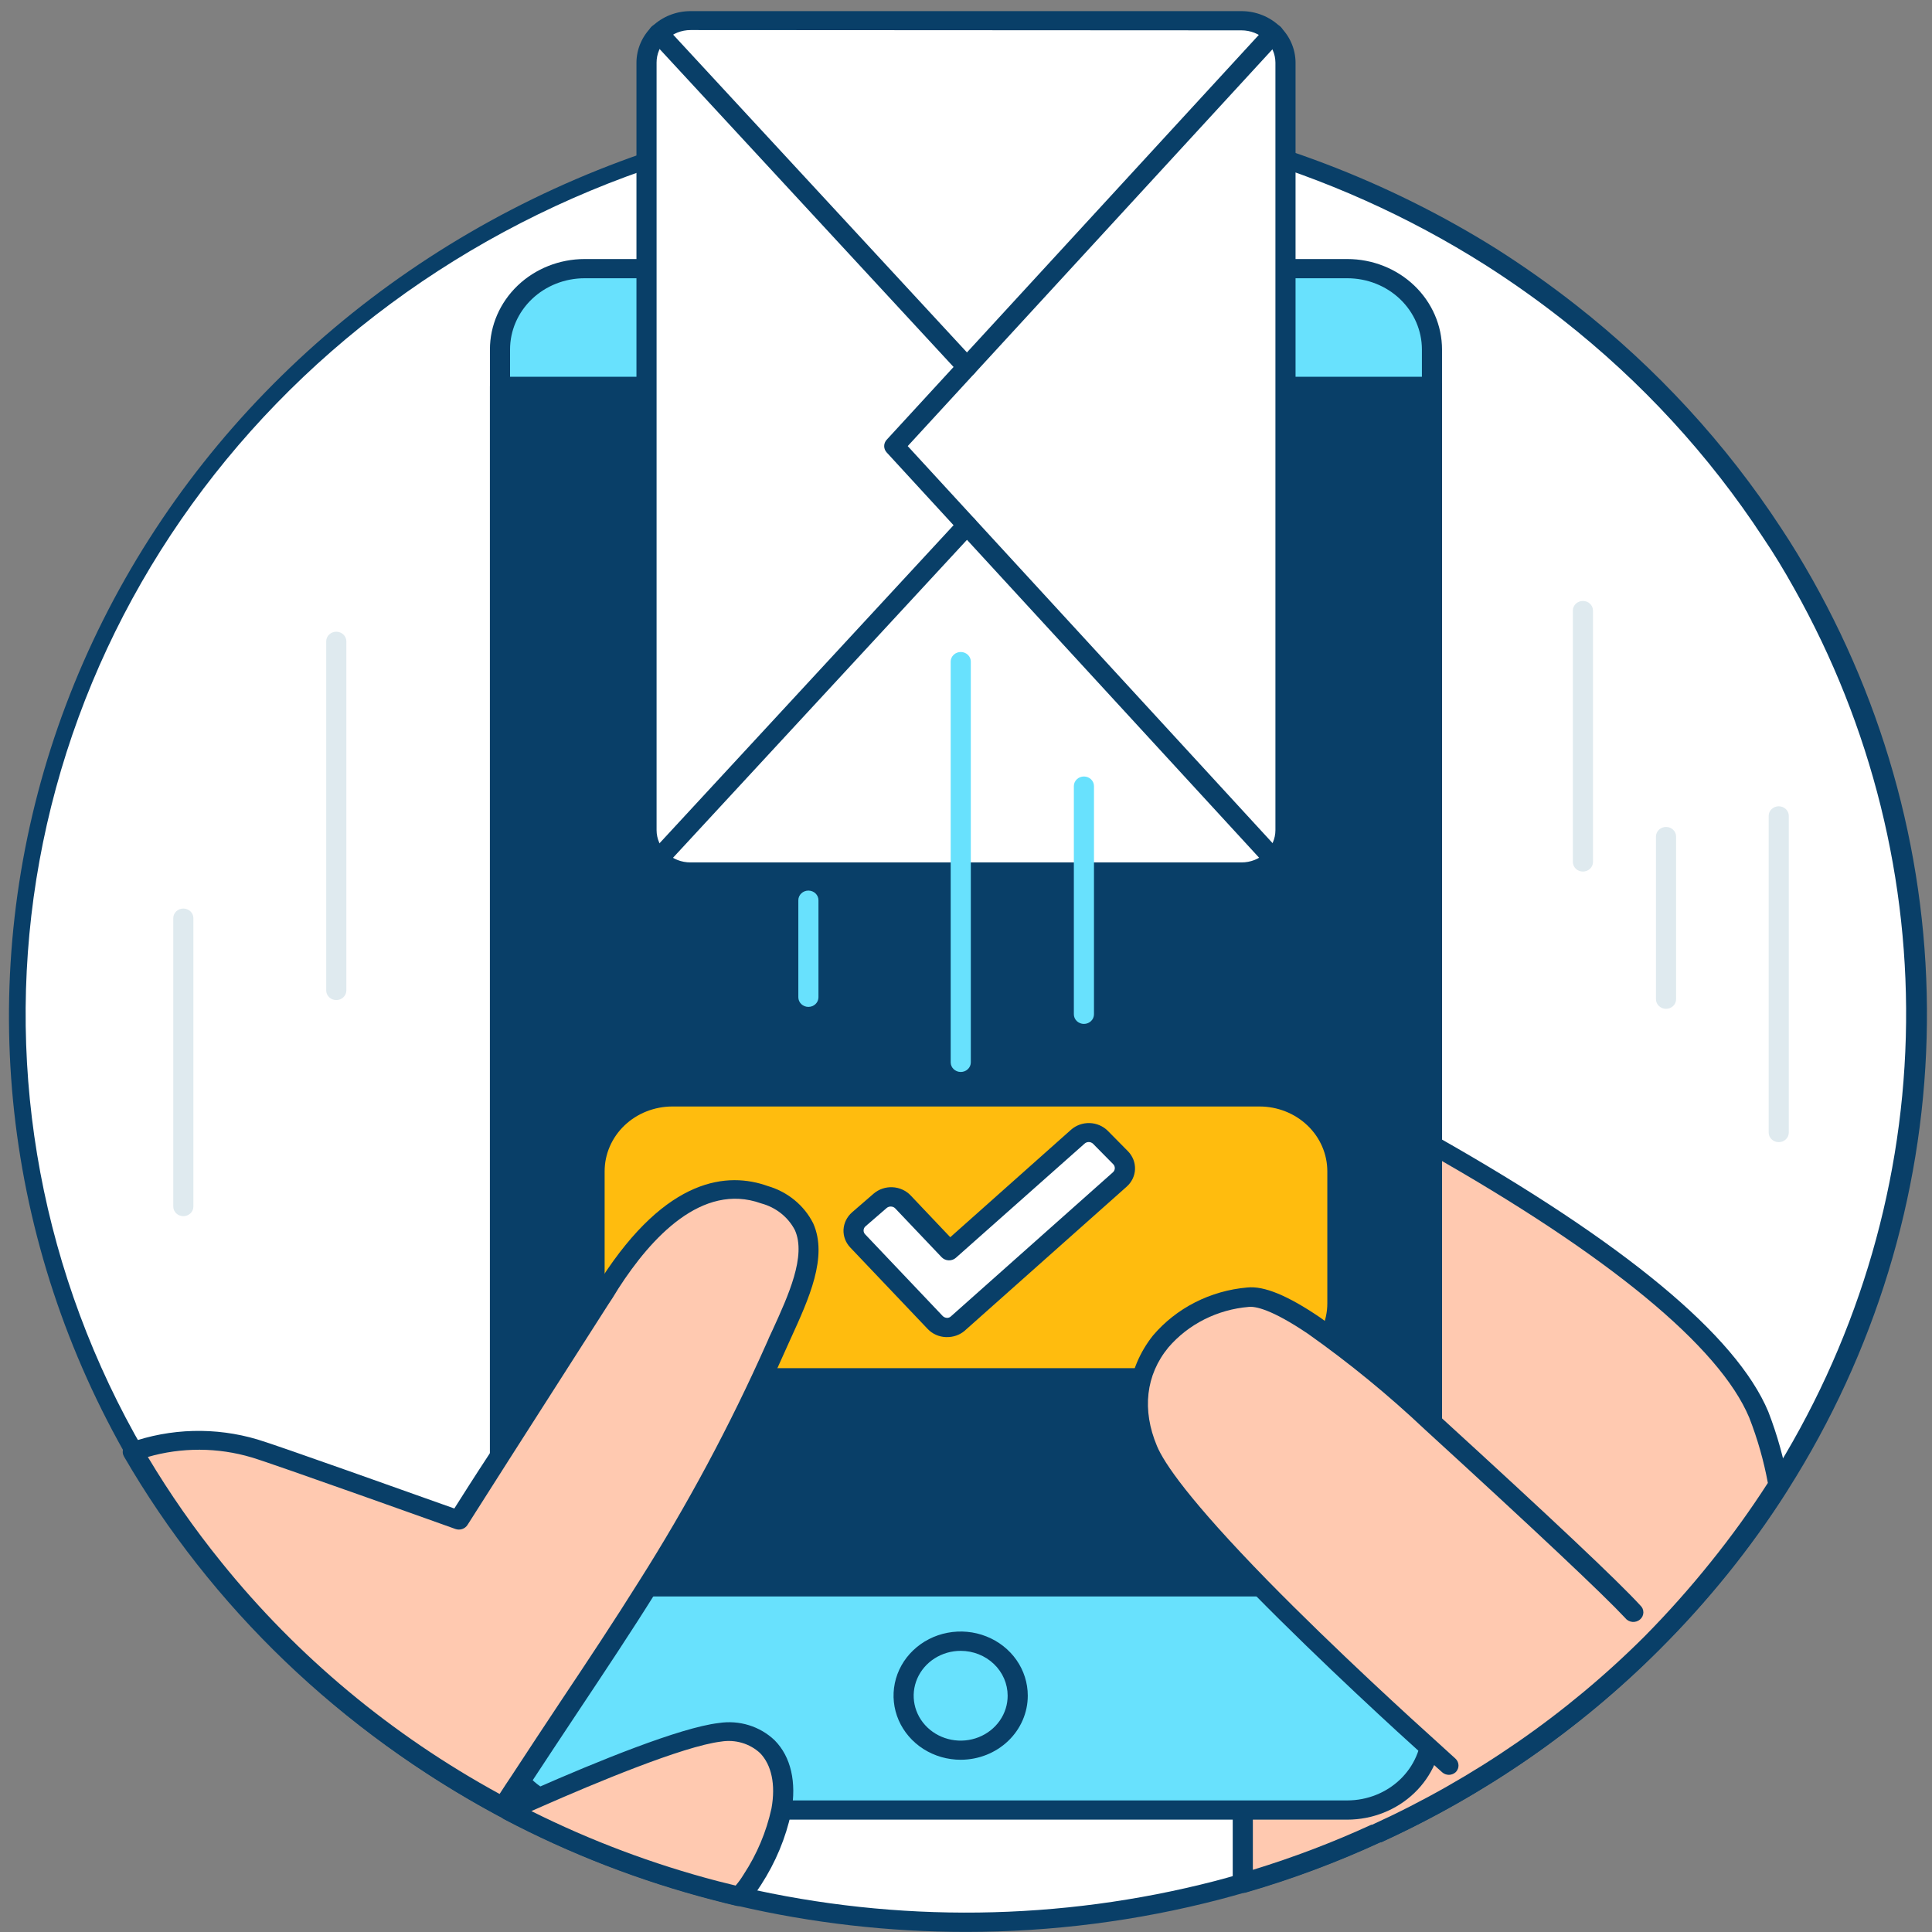 <svg width="120" height="120" viewBox="0 0 120 120" fill="none" xmlns="http://www.w3.org/2000/svg">
<rect x="0" y="0" width="120" height="120" fill="#808080" stroke="none"/>
<path d="M119.036 63C119.056 73.318 116.095 83.442 110.48 92.256C109.342 94.044 108.101 95.771 106.761 97.426C105.46 99.036 104.07 100.579 102.598 102.048C97.69 106.944 91.895 110.951 85.492 113.875C82.815 115.109 80.042 116.143 77.198 116.968C76.667 117.123 76.136 117.273 75.598 117.41C65.901 119.927 55.694 120.056 45.929 117.786C45.417 117.667 44.917 117.541 44.411 117.41C39.956 116.248 35.661 114.584 31.617 112.454C31.486 112.395 31.361 112.323 31.23 112.251C23.367 108.059 16.613 102.203 11.484 95.134C6.355 88.064 2.986 79.968 1.636 71.463C0.286 62.959 0.99 54.272 3.695 46.068C6.399 37.863 11.032 30.358 17.239 24.127C23.446 17.896 31.063 13.104 39.507 10.117C47.951 7.131 56.999 6.029 65.957 6.896C74.915 7.763 83.547 10.576 91.193 15.119C98.838 19.663 105.294 25.817 110.067 33.111C110.755 34.15 111.398 35.213 112.011 36.299C116.637 44.504 119.051 53.681 119.036 63Z" fill="white"/>
<path d="M59.999 119.995C55.206 119.995 50.431 119.448 45.774 118.365C45.262 118.246 44.755 118.12 44.243 117.983C39.74 116.811 35.399 115.131 31.312 112.98L30.98 112.807L30.912 112.771C23.941 109.015 17.832 103.958 12.949 97.9C8.066 91.843 4.509 84.909 2.489 77.511C0.469 70.113 0.027 62.402 1.19 54.838C2.353 47.274 5.098 40.01 9.26 33.48C13.421 26.95 18.916 21.286 25.416 16.826C31.917 12.366 39.29 9.2 47.097 7.518C54.904 5.836 62.986 5.671 70.861 7.034C78.736 8.397 86.243 11.259 92.937 15.45C94.645 16.535 96.295 17.7 97.88 18.943C102.887 22.869 107.191 27.547 110.624 32.795C111.299 33.81 111.937 34.867 112.587 36.019C117.493 44.749 119.934 54.55 119.667 64.455C119.401 74.361 116.437 84.029 111.068 92.507C111.06 92.526 111.049 92.544 111.037 92.56C109.891 94.368 108.639 96.112 107.287 97.785C105.972 99.411 104.568 100.97 103.08 102.454C98.137 107.399 92.294 111.445 85.837 114.395H85.787C83.082 115.644 80.28 116.69 77.405 117.523C76.868 117.679 76.33 117.828 75.787 117.971C70.642 119.314 65.332 119.995 59.999 119.995ZM59.999 7.199C47.068 7.201 34.504 11.302 24.275 18.858C14.045 26.415 6.73 37 3.474 48.955C0.218 60.909 1.206 73.558 6.284 84.919C11.361 96.279 20.24 105.71 31.53 111.732L31.605 111.774C31.699 111.822 31.787 111.875 31.88 111.917C35.891 114.03 40.15 115.681 44.568 116.837L46.074 117.207C55.743 119.444 65.846 119.317 75.449 116.837C75.98 116.7 76.505 116.55 77.03 116.395C79.829 115.584 82.558 114.568 85.193 113.356H85.243C91.579 110.465 97.314 106.5 102.168 101.654C103.61 100.181 104.972 98.638 106.249 97.032C107.562 95.408 108.781 93.716 109.899 91.963C109.907 91.944 109.918 91.926 109.93 91.91C115.198 83.605 118.108 74.132 118.373 64.425C118.639 54.718 116.25 45.112 111.443 36.556C110.818 35.434 110.193 34.401 109.518 33.404C106.161 28.275 101.954 23.702 97.062 19.863C95.512 18.646 93.9 17.504 92.23 16.441C82.676 10.392 71.462 7.176 59.999 7.199Z" fill="#093F68"/>
<path d="M110.481 92.256C109.344 94.045 108.103 95.771 106.763 97.426C105.462 99.036 104.072 100.579 102.6 102.048C97.692 106.944 91.896 110.951 85.494 113.875C82.817 115.109 80.044 116.143 77.2 116.968V111.529C77.2 109.768 71.412 103.481 66.612 98.561C63.2 95.068 60.281 92.262 60.281 92.262L65.419 83.306L72.806 70.457L72.856 70.368L73.787 68.75L76.213 64.534C76.213 64.534 82.106 67.191 88.95 71.06C97.219 75.741 106.888 82.183 109.256 87.838C109.812 89.269 110.222 90.749 110.481 92.256Z" fill="#FFC9B0"/>
<path d="M77.192 117.565C77.057 117.565 76.926 117.523 76.817 117.446C76.74 117.39 76.677 117.318 76.633 117.235C76.59 117.152 76.567 117.061 76.567 116.968V111.529C76.567 111.087 75.817 108.878 66.149 98.991C62.78 95.546 59.861 92.734 59.83 92.704C59.735 92.613 59.674 92.495 59.655 92.368C59.636 92.241 59.66 92.112 59.724 91.999L75.655 64.29C75.732 64.156 75.86 64.055 76.012 64.008C76.164 63.962 76.329 63.973 76.474 64.039C76.53 64.039 82.474 66.75 89.261 70.607C100.93 77.216 107.849 82.954 109.83 87.677C110.395 89.136 110.814 90.643 111.08 92.178C111.083 92.214 111.083 92.25 111.08 92.286C111.079 92.396 111.047 92.503 110.986 92.596C109.84 94.404 108.588 96.148 107.236 97.82C105.922 99.447 104.517 101.005 103.03 102.49C98.086 107.434 92.243 111.48 85.786 114.431H85.736C83.031 115.68 80.229 116.726 77.355 117.559C77.301 117.569 77.247 117.571 77.192 117.565ZM61.042 92.16C61.905 92.99 64.342 95.367 67.061 98.131C77.817 109.153 77.817 110.86 77.817 111.505V116.138C80.334 115.368 82.792 114.433 85.174 113.338H85.224C91.56 110.448 97.294 106.483 102.149 101.636C103.596 100.169 104.965 98.633 106.249 97.032C107.524 95.452 108.711 93.808 109.805 92.107C109.549 90.725 109.162 89.368 108.649 88.053C106.805 83.646 99.899 77.945 88.605 71.568C83.03 68.415 78.042 66.051 76.449 65.311L61.042 92.16Z" fill="#093F68"/>
<path d="M83.686 16.686H36.317C33.411 16.686 31.055 18.937 31.055 21.713V107.397C31.055 110.174 33.411 112.424 36.317 112.424H83.686C86.592 112.424 88.948 110.174 88.948 107.397V21.713C88.948 18.937 86.592 16.686 83.686 16.686Z" fill="#68E1FD"/>
<path d="M83.686 113.022H36.311C34.751 113.018 33.256 112.425 32.154 111.37C31.051 110.316 30.431 108.887 30.43 107.397V21.707C30.431 20.218 31.052 18.79 32.154 17.736C33.257 16.683 34.752 16.091 36.311 16.089H83.686C85.245 16.091 86.74 16.683 87.843 17.736C88.945 18.79 89.566 20.218 89.567 21.707V107.397C89.566 108.887 88.946 110.316 87.843 111.37C86.741 112.425 85.246 113.018 83.686 113.022ZM36.311 17.283C35.083 17.283 33.905 17.749 33.036 18.579C32.168 19.409 31.68 20.534 31.68 21.707V107.397C31.68 108.571 32.167 109.697 33.036 110.528C33.904 111.358 35.082 111.826 36.311 111.827H83.686C84.915 111.826 86.093 111.358 86.961 110.528C87.829 109.697 88.317 108.571 88.317 107.397V21.707C88.317 20.534 87.829 19.409 86.961 18.579C86.092 17.749 84.914 17.283 83.686 17.283H36.311Z" fill="#093F68"/>
<path d="M59.675 109.302C58.85 109.303 58.044 109.071 57.357 108.634C56.671 108.197 56.136 107.575 55.819 106.848C55.503 106.12 55.419 105.319 55.579 104.546C55.739 103.773 56.136 103.063 56.719 102.506C57.302 101.948 58.044 101.568 58.853 101.414C59.662 101.26 60.501 101.338 61.263 101.64C62.025 101.941 62.676 102.451 63.135 103.106C63.593 103.761 63.837 104.532 63.837 105.32C63.837 106.375 63.399 107.387 62.619 108.133C61.838 108.88 60.779 109.3 59.675 109.302ZM59.675 102.537C59.097 102.536 58.532 102.699 58.051 103.005C57.57 103.311 57.195 103.746 56.973 104.256C56.752 104.765 56.693 105.327 56.806 105.868C56.918 106.409 57.196 106.907 57.605 107.297C58.014 107.687 58.534 107.953 59.101 108.06C59.668 108.168 60.255 108.112 60.789 107.9C61.322 107.689 61.778 107.33 62.098 106.871C62.419 106.411 62.589 105.872 62.587 105.32C62.586 104.582 62.279 103.875 61.733 103.354C61.187 102.832 60.447 102.539 59.675 102.537Z" fill="#093F68"/>
<path d="M88.948 24H31.055V98.561H88.948V24Z" fill="#093F68"/>
<path d="M88.942 99.158H31.055C30.889 99.158 30.73 99.095 30.613 98.983C30.495 98.871 30.43 98.719 30.43 98.561V24C30.43 23.842 30.495 23.69 30.613 23.578C30.73 23.466 30.889 23.403 31.055 23.403H88.942C89.108 23.403 89.267 23.466 89.384 23.578C89.501 23.69 89.567 23.842 89.567 24V98.561C89.567 98.719 89.501 98.871 89.384 98.983C89.267 99.095 89.108 99.158 88.942 99.158ZM31.68 97.964H88.317V24.597H31.68V97.964Z" fill="#093F68"/>
<path d="M57.125 21.062H55.943C55.778 21.062 55.619 21 55.501 20.888C55.384 20.776 55.318 20.624 55.318 20.465C55.318 20.307 55.384 20.155 55.501 20.043C55.619 19.931 55.778 19.868 55.943 19.868H57.125C57.29 19.868 57.449 19.931 57.567 20.043C57.684 20.155 57.75 20.307 57.75 20.465C57.75 20.624 57.684 20.776 57.567 20.888C57.449 21 57.29 21.062 57.125 21.062Z" fill="#093F68"/>
<path d="M64.056 21.062H58.75C58.584 21.062 58.425 21 58.308 20.888C58.191 20.776 58.125 20.624 58.125 20.465C58.125 20.307 58.191 20.155 58.308 20.043C58.425 19.931 58.584 19.868 58.75 19.868H64.062C64.228 19.868 64.387 19.931 64.504 20.043C64.622 20.155 64.688 20.307 64.688 20.465C64.688 20.624 64.622 20.776 64.504 20.888C64.387 21 64.228 21.062 64.062 21.062H64.056Z" fill="#093F68"/>
<path d="M48.53 112.424C48.203 113.95 47.593 115.408 46.73 116.729C46.495 117.104 46.225 117.457 45.924 117.786C45.411 117.667 44.911 117.541 44.405 117.41C39.95 116.248 35.655 114.584 31.611 112.454L33.486 111.624C36.774 110.179 42.311 107.869 44.736 107.582C47.299 107.284 49.143 109.105 48.53 112.424Z" fill="#FFC9B0"/>
<path d="M45.924 118.383C45.874 118.389 45.824 118.389 45.774 118.383C45.262 118.264 44.755 118.138 44.243 118.001C39.74 116.829 35.399 115.149 31.312 112.998C31.21 112.945 31.126 112.866 31.069 112.77C31.011 112.674 30.983 112.565 30.987 112.454C30.99 112.343 31.026 112.235 31.09 112.142C31.154 112.05 31.244 111.976 31.349 111.929L31.849 111.708L33.212 111.111C37.099 109.403 42.243 107.302 44.637 107.021C45.265 106.922 45.908 106.968 46.514 107.155C47.119 107.342 47.669 107.665 48.118 108.096C49.124 109.111 49.487 110.693 49.149 112.556C48.808 114.152 48.173 115.679 47.274 117.064C47.02 117.467 46.729 117.849 46.405 118.204C46.343 118.265 46.268 118.312 46.185 118.343C46.102 118.374 46.013 118.388 45.924 118.383ZM33.005 112.49C36.685 114.331 40.562 115.788 44.568 116.837L45.693 117.117C45.876 116.901 46.041 116.672 46.187 116.431C47.014 115.171 47.6 113.78 47.918 112.323C48.187 110.842 47.918 109.618 47.212 108.89C46.896 108.596 46.511 108.377 46.09 108.253C45.668 108.128 45.221 108.101 44.787 108.173C42.437 108.454 36.855 110.795 33.737 112.168L33.005 112.49Z" fill="#093F68"/>
<path d="M78.236 68.129H41.761C39.093 68.129 36.93 70.195 36.93 72.744V80.96C36.93 83.508 39.093 85.575 41.761 85.575H78.236C80.904 85.575 83.067 83.508 83.067 80.96V72.744C83.067 70.195 80.904 68.129 78.236 68.129Z" fill="#FFBC0E"/>
<path d="M78.23 86.172H41.767C40.32 86.17 38.932 85.621 37.909 84.644C36.885 83.667 36.308 82.342 36.305 80.96V72.75C36.306 71.367 36.882 70.04 37.907 69.062C38.931 68.084 40.319 67.533 41.767 67.532H78.23C79.678 67.533 81.066 68.084 82.09 69.062C83.115 70.04 83.691 71.367 83.692 72.75V80.96C83.689 82.342 83.112 83.667 82.088 84.644C81.064 85.621 79.677 86.17 78.23 86.172ZM41.767 68.726C40.65 68.726 39.578 69.15 38.788 69.904C37.998 70.659 37.555 71.683 37.555 72.75V80.96C37.556 82.026 38.001 83.048 38.791 83.801C39.581 84.555 40.651 84.978 41.767 84.978H78.23C79.346 84.978 80.416 84.555 81.206 83.801C81.996 83.048 82.441 82.026 82.442 80.96V72.75C82.442 72.222 82.333 71.698 82.121 71.21C81.91 70.722 81.6 70.278 81.208 69.904C80.817 69.531 80.353 69.234 79.842 69.032C79.331 68.83 78.783 68.726 78.23 68.726H41.767Z" fill="#093F68"/>
<path d="M58.055 82.142L53.248 77.085C53.069 76.898 52.976 76.651 52.987 76.398C52.999 76.145 53.115 75.906 53.311 75.735L54.648 74.577C54.846 74.408 55.105 74.321 55.369 74.333C55.633 74.345 55.882 74.457 56.061 74.643L58.955 77.688L66.936 70.601C67.032 70.515 67.144 70.449 67.266 70.405C67.389 70.362 67.519 70.341 67.65 70.346C67.78 70.35 67.909 70.379 68.027 70.431C68.146 70.483 68.253 70.557 68.342 70.648L69.592 71.914C69.681 72.005 69.751 72.113 69.797 72.23C69.843 72.347 69.864 72.471 69.859 72.596C69.854 72.721 69.824 72.843 69.77 72.957C69.715 73.07 69.638 73.173 69.542 73.258L59.474 82.213C59.377 82.3 59.262 82.367 59.138 82.41C59.013 82.453 58.881 82.472 58.748 82.465C58.616 82.459 58.486 82.427 58.367 82.371C58.248 82.315 58.142 82.237 58.055 82.142Z" fill="white"/>
<path d="M58.786 83.049H58.748C58.535 83.042 58.326 82.993 58.133 82.907C57.94 82.821 57.766 82.699 57.623 82.548L52.817 77.49C52.526 77.187 52.373 76.785 52.392 76.374C52.416 75.963 52.606 75.578 52.923 75.299L54.261 74.141C54.58 73.866 55 73.722 55.43 73.741C55.859 73.76 56.264 73.94 56.555 74.243L59.023 76.846L66.523 70.171C66.839 69.891 67.257 69.742 67.687 69.756C68.117 69.771 68.523 69.948 68.817 70.248L70.067 71.514C70.359 71.816 70.514 72.216 70.498 72.627C70.481 73.038 70.295 73.425 69.98 73.705L59.911 82.661C59.602 82.923 59.199 83.062 58.786 83.049ZM55.323 74.941C55.231 74.94 55.142 74.972 55.073 75.031L53.748 76.177C53.714 76.21 53.686 76.249 53.667 76.292C53.648 76.335 53.639 76.381 53.639 76.428C53.639 76.474 53.648 76.521 53.667 76.564C53.686 76.607 53.714 76.646 53.748 76.678L58.555 81.742C58.623 81.808 58.714 81.849 58.811 81.855C58.858 81.858 58.906 81.85 58.95 81.834C58.994 81.817 59.034 81.792 59.067 81.759L69.136 72.804C69.205 72.737 69.243 72.647 69.243 72.553C69.243 72.459 69.205 72.369 69.136 72.302L67.886 71.036C67.816 70.971 67.722 70.934 67.623 70.934C67.525 70.934 67.431 70.971 67.361 71.036L59.373 78.123C59.313 78.177 59.242 78.219 59.164 78.246C59.087 78.273 59.004 78.286 58.922 78.282C58.839 78.279 58.758 78.26 58.684 78.227C58.609 78.193 58.541 78.146 58.486 78.088L55.592 75.043C55.557 75.009 55.515 74.983 55.469 74.966C55.422 74.948 55.373 74.94 55.323 74.941Z" fill="#093F68"/>
<path d="M32.288 110.627C31.938 111.153 31.587 111.696 31.225 112.251C21.559 107.08 13.601 99.427 8.25 90.16C10.676 89.297 13.333 89.226 15.806 89.957C17.156 90.357 28.481 94.411 28.481 94.411C28.481 94.411 29.569 92.698 31.056 90.375L37.206 80.757C37.444 80.386 37.669 80.046 37.869 79.73C39.175 77.7 42.8 72.529 47.475 74.207C51.981 75.825 49.919 79.831 48.331 83.324L48.163 83.706C45.881 88.832 43.221 93.796 40.2 98.561C37.819 102.37 35.263 106.084 32.288 110.627Z" fill="#FFC9B0"/>
<path d="M31.25 112.848C31.143 112.848 31.037 112.821 30.944 112.771C21.171 107.55 13.121 99.824 7.7 90.465C7.657 90.389 7.631 90.306 7.625 90.221C7.618 90.135 7.631 90.049 7.662 89.969C7.694 89.888 7.745 89.814 7.809 89.753C7.874 89.692 7.952 89.646 8.037 89.617C10.592 88.705 13.391 88.632 15.994 89.408C17.2 89.76 25.994 92.906 28.219 93.695C28.625 93.05 29.469 91.718 30.525 90.112L36.675 80.494L36.969 80.04C37.094 79.837 37.219 79.652 37.331 79.443C41.437 73.072 45.231 72.786 47.694 73.669C48.307 73.848 48.874 74.147 49.359 74.547C49.844 74.947 50.237 75.439 50.513 75.992C51.431 78.07 50.25 80.649 49.106 83.157L48.906 83.598C48.85 83.718 48.794 83.849 48.737 83.975C46.446 89.125 43.772 94.114 40.737 98.901C39.206 101.355 37.581 103.791 35.862 106.376C34.894 107.833 33.881 109.361 32.819 110.98C32.569 111.356 32.319 111.744 32.062 112.138L31.762 112.598C31.704 112.676 31.627 112.739 31.538 112.783C31.449 112.826 31.35 112.849 31.25 112.848ZM9.187 90.5C10.547 92.776 12.072 94.959 13.75 97.032C18.456 102.876 24.33 107.77 31.031 111.427C31.281 111.039 31.531 110.657 31.781 110.287C32.844 108.657 33.856 107.134 34.825 105.672C36.544 103.098 38.156 100.668 39.681 98.232C42.688 93.491 45.337 88.551 47.606 83.449C47.662 83.324 47.719 83.204 47.769 83.073L47.981 82.619C48.969 80.458 50.087 78.01 49.375 76.41C49.167 76.007 48.873 75.65 48.511 75.363C48.149 75.076 47.728 74.865 47.275 74.744C43.606 73.424 40.437 76.887 38.419 80.016C38.306 80.201 38.181 80.392 38.05 80.613L37.756 81.061L31.606 90.68L29.038 94.716C28.962 94.835 28.845 94.926 28.707 94.972C28.569 95.018 28.418 95.016 28.281 94.966C28.169 94.925 16.956 90.912 15.637 90.524C13.531 89.895 11.274 89.886 9.162 90.5H9.187Z" fill="#093F68"/>
<path d="M89.999 109.642C89.999 109.642 89.561 109.254 88.824 108.58C86.742 106.705 82.249 102.579 78.311 98.561C74.999 95.181 72.061 91.874 71.311 90.035C70.787 88.951 70.581 87.752 70.716 86.565C70.852 85.379 71.323 84.25 72.08 83.3C72.75 82.521 73.576 81.877 74.51 81.406C75.443 80.936 76.466 80.648 77.517 80.559C78.43 80.464 79.874 81.157 81.624 82.351C84.204 84.177 86.65 86.172 88.942 88.321C94.874 93.743 99.836 98.364 101.442 100.071" fill="#FFC9B0"/>
<path d="M89.999 110.239C89.841 110.239 89.689 110.181 89.574 110.078C89.574 110.078 89.136 109.69 88.393 109.009C87.005 107.761 82.143 103.331 77.855 98.967C73.824 94.859 71.43 91.927 70.73 90.256C70.178 89.075 69.969 87.774 70.124 86.489C70.279 85.205 70.793 83.984 71.611 82.954C72.33 82.107 73.219 81.406 74.226 80.893C75.233 80.381 76.337 80.066 77.474 79.968C78.511 79.861 79.974 80.458 82.011 81.843C84.61 83.703 87.07 85.734 89.374 87.921C96.38 94.322 100.474 98.179 101.874 99.707C101.938 99.764 101.988 99.833 102.023 99.909C102.057 99.986 102.074 100.068 102.073 100.152C102.072 100.235 102.053 100.317 102.017 100.393C101.98 100.468 101.928 100.536 101.863 100.591C101.798 100.647 101.721 100.688 101.638 100.713C101.555 100.739 101.467 100.747 101.38 100.738C101.294 100.729 101.21 100.703 101.135 100.661C101.059 100.619 100.994 100.563 100.943 100.495C99.561 99.014 95.374 95.074 88.493 88.781C86.227 86.641 83.804 84.657 81.243 82.846C78.955 81.3 77.955 81.133 77.568 81.174C76.6 81.254 75.66 81.519 74.801 81.951C73.942 82.384 73.183 82.977 72.568 83.694C71.168 85.396 70.918 87.569 71.861 89.814C72.299 90.865 73.849 93.169 78.736 98.173C82.986 102.507 87.836 106.914 89.224 108.161C89.955 108.836 90.393 109.218 90.393 109.224C90.513 109.332 90.584 109.481 90.59 109.639C90.596 109.797 90.536 109.95 90.424 110.066C90.311 110.173 90.158 110.235 89.999 110.239Z" fill="#093F68"/>
<path d="M79.836 51.542V3.873C79.836 2.436 78.616 1.27 77.111 1.27L42.88 1.27C41.375 1.27 40.155 2.436 40.155 3.873V51.542C40.155 52.98 41.375 54.145 42.88 54.145H77.111C78.616 54.145 79.836 52.98 79.836 51.542Z" fill="white"/>
<path d="M77.112 54.743H42.888C41.998 54.743 41.146 54.406 40.517 53.806C39.887 53.206 39.533 52.392 39.531 51.542V3.891C39.535 3.042 39.889 2.229 40.518 1.63C41.147 1.03 41.999 0.692 42.888 0.691H77.112C78.001 0.692 78.853 1.03 79.482 1.63C80.111 2.229 80.465 3.042 80.469 3.891V51.56C80.462 52.407 80.106 53.216 79.477 53.812C78.848 54.408 77.998 54.743 77.112 54.743ZM42.888 1.867C42.61 1.867 42.335 1.92 42.079 2.021C41.822 2.123 41.59 2.273 41.394 2.461C41.198 2.649 41.043 2.872 40.938 3.118C40.833 3.363 40.78 3.626 40.781 3.891V51.56C40.781 51.824 40.836 52.086 40.942 52.329C41.048 52.573 41.203 52.795 41.398 52.981C41.594 53.167 41.826 53.315 42.082 53.416C42.337 53.516 42.611 53.567 42.888 53.566H77.112C77.389 53.567 77.662 53.516 77.918 53.416C78.174 53.315 78.406 53.167 78.602 52.981C78.797 52.795 78.952 52.573 79.058 52.329C79.164 52.086 79.219 51.824 79.219 51.56V3.891C79.217 3.359 78.994 2.848 78.6 2.472C78.205 2.096 77.67 1.885 77.112 1.885L42.888 1.867Z" fill="#093F68"/>
<path d="M79.098 53.931C79.009 53.931 78.92 53.914 78.838 53.879C78.756 53.843 78.683 53.792 78.623 53.728L55.073 28.102C54.973 27.993 54.918 27.853 54.918 27.708C54.918 27.563 54.973 27.423 55.073 27.314L78.623 1.694C78.733 1.574 78.888 1.501 79.053 1.491C79.219 1.48 79.383 1.533 79.508 1.637C79.633 1.742 79.71 1.889 79.721 2.048C79.732 2.206 79.677 2.362 79.567 2.482L56.38 27.708L79.567 52.94C79.676 53.058 79.732 53.214 79.721 53.371C79.711 53.529 79.635 53.677 79.511 53.781C79.397 53.877 79.25 53.93 79.098 53.931Z" fill="#093F68"/>
<path d="M40.911 53.937C40.758 53.934 40.61 53.882 40.492 53.787C40.431 53.735 40.38 53.672 40.344 53.6C40.308 53.529 40.287 53.452 40.282 53.373C40.278 53.294 40.289 53.216 40.317 53.141C40.344 53.067 40.387 52.998 40.443 52.94L59.593 32.227C59.703 32.109 59.858 32.037 60.024 32.027C60.19 32.018 60.353 32.072 60.477 32.177C60.601 32.282 60.677 32.43 60.687 32.589C60.697 32.747 60.64 32.903 60.53 33.022L41.38 53.734C41.322 53.797 41.249 53.848 41.169 53.883C41.088 53.918 41 53.937 40.911 53.937Z" fill="#093F68"/>
<path d="M60.062 23.391C59.973 23.391 59.886 23.373 59.805 23.338C59.724 23.303 59.652 23.252 59.593 23.188L40.443 2.476C40.333 2.358 40.277 2.203 40.286 2.045C40.295 1.888 40.37 1.74 40.493 1.634C40.555 1.582 40.627 1.541 40.705 1.516C40.783 1.49 40.866 1.479 40.949 1.484C41.031 1.489 41.112 1.51 41.186 1.545C41.26 1.58 41.327 1.628 41.381 1.688L60.531 22.4C60.64 22.519 60.696 22.674 60.685 22.832C60.674 22.99 60.599 23.137 60.475 23.242C60.361 23.338 60.214 23.391 60.062 23.391Z" fill="#093F68"/>
<path d="M67.324 63.597C67.159 63.597 66.999 63.534 66.882 63.422C66.765 63.31 66.699 63.158 66.699 63V48.826C66.699 48.667 66.765 48.516 66.882 48.404C66.999 48.292 67.159 48.229 67.324 48.229C67.49 48.229 67.649 48.292 67.766 48.404C67.883 48.516 67.949 48.667 67.949 48.826V63C67.949 63.158 67.883 63.31 67.766 63.422C67.649 63.534 67.49 63.597 67.324 63.597Z" fill="#68E1FD"/>
<path d="M59.674 66.582C59.508 66.582 59.349 66.519 59.232 66.407C59.115 66.296 59.049 66.144 59.049 65.985V41.094C59.049 40.935 59.115 40.784 59.232 40.672C59.349 40.56 59.508 40.497 59.674 40.497C59.84 40.497 59.999 40.56 60.116 40.672C60.233 40.784 60.299 40.935 60.299 41.094V65.985C60.299 66.144 60.233 66.296 60.116 66.407C59.999 66.519 59.84 66.582 59.674 66.582Z" fill="#68E1FD"/>
<path d="M50.211 62.54C50.045 62.54 49.886 62.477 49.769 62.365C49.652 62.254 49.586 62.102 49.586 61.943V55.913C49.586 55.755 49.652 55.603 49.769 55.491C49.886 55.379 50.045 55.316 50.211 55.316C50.377 55.316 50.536 55.379 50.653 55.491C50.77 55.603 50.836 55.755 50.836 55.913V61.943C50.836 62.102 50.77 62.254 50.653 62.365C50.536 62.477 50.377 62.54 50.211 62.54Z" fill="#68E1FD"/>
<path d="M20.887 62.116C20.721 62.116 20.562 62.053 20.445 61.941C20.328 61.83 20.262 61.678 20.262 61.519V39.834C20.262 39.676 20.328 39.524 20.445 39.412C20.562 39.3 20.721 39.237 20.887 39.237C21.052 39.237 21.212 39.3 21.329 39.412C21.446 39.524 21.512 39.676 21.512 39.834V61.519C21.512 61.678 21.446 61.83 21.329 61.941C21.212 62.053 21.052 62.116 20.887 62.116Z" fill="#DFEAEF"/>
<path d="M11.387 75.538C11.221 75.538 11.062 75.475 10.945 75.363C10.828 75.251 10.762 75.1 10.762 74.941V57.029C10.762 56.871 10.828 56.719 10.945 56.607C11.062 56.495 11.221 56.432 11.387 56.432C11.553 56.432 11.711 56.495 11.829 56.607C11.946 56.719 12.012 56.871 12.012 57.029V74.941C12.012 75.1 11.946 75.251 11.829 75.363C11.711 75.475 11.553 75.538 11.387 75.538Z" fill="#DFEAEF"/>
<path d="M98.318 54.134C98.153 54.134 97.994 54.071 97.876 53.959C97.759 53.847 97.693 53.695 97.693 53.537V37.923C97.693 37.765 97.759 37.613 97.876 37.501C97.994 37.389 98.153 37.326 98.318 37.326C98.484 37.326 98.643 37.389 98.76 37.501C98.877 37.613 98.943 37.765 98.943 37.923V53.56C98.937 53.715 98.868 53.86 98.752 53.967C98.635 54.074 98.48 54.134 98.318 54.134Z" fill="#DFEAEF"/>
<path d="M103.48 62.66C103.315 62.66 103.156 62.597 103.039 62.485C102.921 62.373 102.855 62.221 102.855 62.063V51.96C102.855 51.802 102.921 51.65 103.039 51.538C103.156 51.426 103.315 51.363 103.48 51.363C103.646 51.363 103.805 51.426 103.922 51.538C104.04 51.65 104.105 51.802 104.105 51.96V62.063C104.105 62.221 104.04 62.373 103.922 62.485C103.805 62.597 103.646 62.66 103.48 62.66Z" fill="#DFEAEF"/>
<path d="M110.48 70.941C110.315 70.941 110.156 70.878 110.039 70.766C109.921 70.654 109.855 70.502 109.855 70.344V50.677C109.855 50.518 109.921 50.366 110.039 50.255C110.156 50.142 110.315 50.08 110.48 50.08C110.646 50.08 110.805 50.142 110.922 50.255C111.04 50.366 111.105 50.518 111.105 50.677V70.344C111.105 70.502 111.04 70.654 110.922 70.766C110.805 70.878 110.646 70.941 110.48 70.941Z" fill="#DFEAEF"/>
</svg>

